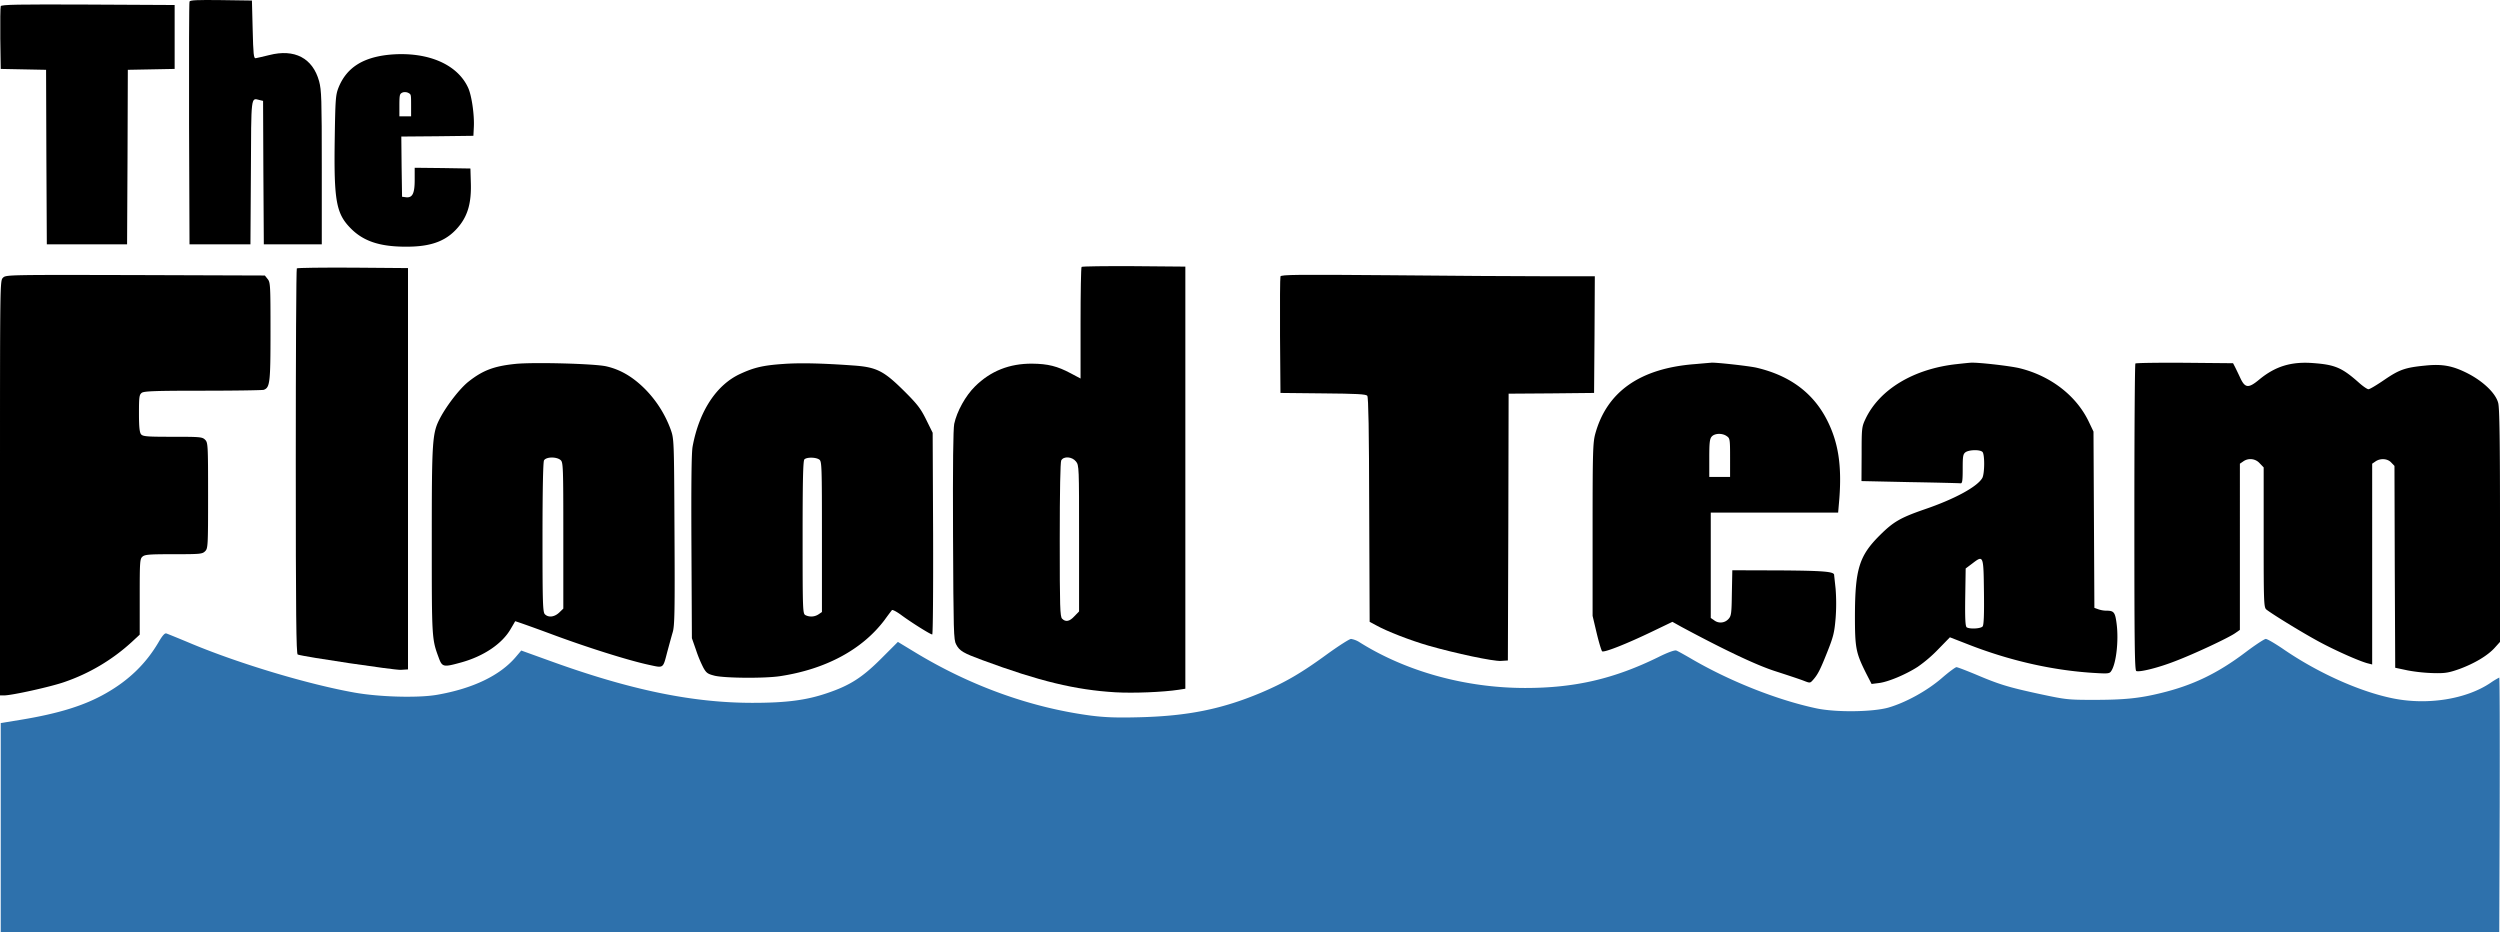 <svg id="logo-simple" 
  xmlns="http://www.w3.org/2000/svg" viewBox="-1348 -1057 1682 627.37">
  <defs>
    <style>
      .cls-1 {
        fill: #2e71ac;
      }
    </style>
  </defs>
  <path fill="currentColor" id="path" d="M127.5-626.8c-.3.7-.4,37.7-.3,82.3l.3,81h41l.3-48.3c.2-52.5,0-50.2,5.7-48.8l2.5.6.2,48.3.3,48.2h39V-515c0-46.9-.2-52.1-1.8-58.2-4.3-15.6-16.5-22-33.6-17.6-4.2,1-8.3,2-9.1,2.1-1.3.2-1.6-2.7-2-19.3l-.5-19.5-20.8-.3C132.7-628,127.8-627.8,127.5-626.8Z" transform="translate(-1348 -429.13)"/>
  <path fill="currentColor" id="path-2" data-name="path" d="M.5-623.7C.2-623,.1-613.2.2-602l.3,20.5,15.2.3,15.3.3.2,58.7.3,58.7h54l.3-58.7.2-58.7,15.8-.3,15.7-.3v-43l-58.3-.3C12.5-625,.8-624.8.5-623.7Z" transform="translate(-1348 -429.13)"/>
  <path fill="currentColor" id="path-18" d="M878.521,1372.683l-.61,0c-17.313,0-28.319-3.619-36.8-12.1-10.061-10.061-11.6-18.514-11-60.3.4-26.722.609-29.624,2.5-34.5,5.275-13.24,15.952-20.294,33.6-22.2a86.806,86.806,0,0,1,8.734-.451c21.871,0,38.718,8.58,45.066,22.951,2.3,5.29,4.093,17.926,3.7,26l-.3,6-24.3.3-24.2.2.2,20.3.3,20.2,2.3.3a8.159,8.159,0,0,0,1.217.1c3.633,0,4.983-3.144,4.983-11.6v-8.3l18.8.2,18.7.3.3,10.4c.3,12.142-1.853,20.337-7.2,27.4C906.477,1368.394,896.05,1372.683,878.521,1372.683Zm-1.17-103.986a3.793,3.793,0,0,0-2.778.987c-.788.844-.958,2.294-.958,8.165V1285H881.5v-7.265c0-7-.058-7.378-1.238-8.165A5.008,5.008,0,0,0,877.351,1268.7Z" transform="translate(-1952.91 -2263.711)"/>
  <path fill="currentColor" id="path-3" data-name="path" d="M727.7-448.3c-.4.3-.7,17.4-.7,37.9v37.2l-6.6-3.5c-9-4.8-15.3-6.4-26-6.5-15.2-.1-27.9,4.9-38.4,15.3-6.4,6.3-12.2,16.8-14,25.2-.7,3.7-1,26.8-.8,75.3.3,64.7.4,70.1,2.1,73.1,2.3,4.4,4.8,5.8,17.5,10.5,38.3,14.2,62.7,20.1,89.6,21.7,12.2.7,32.1-.1,42.6-1.7l4.5-.7v-284l-34.6-.3C743.9-448.9,728.1-448.7,727.7-448.3Zm-3.8,130.9c2.1,2.6,2.1,3.6,2.1,51.8v49.1l-3.1,3.2c-3.3,3.6-5.9,4.1-8.3,1.7-1.4-1.4-1.6-7.6-1.6-53,0-33.6.4-52.2,1-53.5C715.6-321.1,721.3-320.7,723.9-317.4Z" transform="translate(-1348 -429.13)"/>
  <path fill="currentColor" id="path-4" data-name="path" d="M199.7-447.3c-.4.3-.7,58.8-.7,130,0,102.6.3,129.5,1.3,129.8,4.1,1.5,65.5,10.6,69.4,10.3l4.8-.3v-270l-37.1-.3C217-447.9,200.1-447.7,199.7-447.3Z" transform="translate(-1348 -429.13)"/>
  <path fill="currentColor" id="path-5" data-name="path" d="M2-441c-2,2-2,2.8-2,141.5V-160H2.8c5.2,0,31.9-5.9,40.8-9.1a129.141,129.141,0,0,0,44.8-26.6l5.6-5.2v-25.4c0-23.3.1-25.5,1.8-27,1.6-1.5,4.6-1.7,21-1.7,17.9,0,19.3-.1,21.2-2s2-3.3,2-37.5-.1-35.6-2-37.5-3.3-2-21.9-2c-17.2,0-20-.2-21.2-1.7-1-1.2-1.4-5-1.4-14,0-11.2.2-12.6,1.9-13.9,1.6-1.1,8.9-1.4,41.2-1.4,21.6,0,40-.3,40.9-.6,4.1-1.6,4.5-4.7,4.5-39.2,0-31-.1-33.1-1.9-35.3l-1.9-2.4-87.1-.3C4.9-443,4-443,2-441Z" transform="translate(-1348 -429.13)"/>
  <path fill="currentColor" id="path-6" data-name="path" d="M861.5-441.9c-.3.8-.4,18.7-.3,39.9l.3,38.5,28.6.3c22.4.2,28.9.5,29.8,1.6.8.9,1.2,23.5,1.3,76.7l.3,75.4,4.3,2.3c7.3,4.1,23.1,10.2,35.2,13.7,18.5,5.3,43.6,10.6,48.8,10.3l4.7-.3.3-89.7.2-89.8,28.8-.2,28.7-.3.3-39.3.2-39.2h-33.3c-18.4,0-65.8-.3-105.5-.7C872.4-443.2,862-443.1,861.5-441.9Z" transform="translate(-1348 -429.13)"/>
  <path fill="currentColor" id="path-7" data-name="path" d="M346.4-383c-14.1,1.5-21.6,4.3-31.2,11.9-5.8,4.6-14.4,15.7-19,24.3-5.4,10.3-5.7,14.2-5.7,82.8,0,65.9,0,66,4.7,78.7,2.3,6.3,3.2,6.4,14.8,3.2,15.4-4.2,28-12.7,33.7-22.8,1.5-2.5,2.8-4.8,2.9-5,.2-.1,10.7,3.6,23.4,8.3,24,9,52.8,18.1,66.9,21.1,9.7,2.1,9.1,2.6,12.1-9,1.2-4.4,2.8-10.3,3.6-13,1.3-4.3,1.5-14.1,1.2-67.5-.3-62.4-.3-62.5-2.6-69a75.743,75.743,0,0,0-17.6-27.5c-8.1-8-16.4-12.8-25.7-14.9C400.1-383.2,358.3-384.3,346.4-383Zm30.8,64.7c1.7,1.5,1.8,4.4,1.8,50.8v49.1l-2.8,2.7c-3.2,3-7.2,3.5-9.6,1.1-1.4-1.4-1.6-7.4-1.6-51.5,0-32.6.4-50.7,1-52C367.4-320.6,374.5-320.7,377.2-318.3Z" transform="translate(-1348 -429.13)"/>
  <path fill="currentColor" id="path-8" data-name="path" d="M527-383c-13.2.9-19.5,2.3-28.8,6.6-16.1,7.3-27.8,25.1-32.2,48.9-.8,4.1-1,25.3-.8,67.5l.3,61.5,2.8,8a84.022,84.022,0,0,0,5,12c2,3.5,2.9,4.1,7.7,5.3,7.1,1.6,33.1,1.8,43.5.3,30.8-4.6,55.5-17.8,70.6-37.8,2.3-3.2,4.6-6.2,5-6.7.4-.4,3.3,1.1,6.5,3.5,6.8,5,19.4,12.9,20.6,12.9.5,0,.7-30.5.6-67.8l-.3-67.9-4.4-8.9c-3.7-7.5-6-10.4-14.5-18.9-14.1-14-18.8-16.4-34.9-17.5C552.7-383.5,537.9-383.8,527-383Zm24.3,64.4c1.6,1.2,1.7,4.9,1.7,51.9v50.6l-2.2,1.5a8.874,8.874,0,0,1-8.9.6c-1.8-1-1.9-2.7-1.9-52.3,0-38.6.3-51.6,1.2-52.5C542.8-320.4,549.1-320.3,551.3-318.6Z" transform="translate(-1348 -429.13)"/>
  <path fill="currentColor" id="path-9" data-name="path" d="M1140.4-382.9c-36.9,2.8-59.3,18.5-67.1,46.9-1.6,5.9-1.8,11.9-1.8,64.5v58l2.7,11.4c1.5,6.3,3.2,11.9,3.7,12.4,1.1,1.1,16.4-4.9,34.4-13.6l12.9-6.2,6.1,3.4c29.8,16,51.2,26.1,63.7,30,7.4,2.4,15.6,5.1,18.2,6.1,4.6,1.8,4.6,1.8,6.5-.3,3.3-3.7,4.9-6.8,9.7-18.9,4.1-10.3,4.8-13.1,5.6-22.7a130.551,130.551,0,0,0,0-19.8c-.5-4.8-1-9.1-1-9.4-.1-2.2-7.1-2.8-36.7-3l-31.8-.1-.3,15.3c-.2,14.1-.4,15.5-2.4,17.6a7.072,7.072,0,0,1-9.6.7l-2.2-1.5V-283h85.7l.8-9.3c1.7-22.1-.6-37.5-7.9-52.2-9.3-18.8-25.2-30.7-47.9-36-5.4-1.2-28.9-3.8-30.7-3.3C1150.7-383.8,1146-383.4,1140.4-382.9Zm21.4,48.5c2.1,1.4,2.2,2.2,2.2,14.5V-307h-14v-12.7c0-10.4.3-13,1.7-14.5C1153.7-336.4,1158.8-336.6,1161.8-334.4Z" transform="translate(-1348 -429.13)"/>
  <path fill="currentColor" id="path-10" data-name="path" d="M1316.6-382.9c-28.9,3.1-52,16.9-61.5,36.9-2.5,5.3-2.6,6.2-2.6,23.6l-.1,18.2,32.6.7c17.9.3,33.2.7,34,.8,1.2.2,1.5-1.5,1.5-9.6,0-8.6.2-10,1.9-11.3,2.4-1.7,9.7-1.9,11.4-.2,1.6,1.6,1.5,14.6-.1,17.5-3.3,5.9-18.8,14.3-39.1,21.2-16.1,5.6-20.8,8.3-30.1,17.6-13.7,13.7-16.4,22.7-16.5,53.8,0,22,.6,25,7.6,39l3.6,7,4.8-.6c6.2-.7,18.1-5.7,26.2-10.9a92.933,92.933,0,0,0,14-12l7.7-7.9,11.3,4.4c28.1,11.1,56.9,17.7,84.4,19.5,11,.7,11.7.6,12.9-1.3,3.3-5,5-20.3,3.6-31.4-1-8-1.8-9.1-6.8-9.1a17.477,17.477,0,0,1-5.7-1l-2.5-.9-.3-59.3-.3-59.3-3.1-6.5c-8.3-17.5-25.5-30.9-46.5-36.1-6.4-1.6-29.5-4.2-33.4-3.7C1325-383.8,1321-383.4,1316.6-382.9Zm18.2,153.3c.2,15.3-.1,22.3-.9,23.2-1.2,1.5-8.6,1.9-10.7.6-.9-.7-1.2-5.4-1-20.2l.3-19.4,4.4-3.3C1334.5-254.5,1334.5-254.5,1334.8-229.6Z" transform="translate(-1348 -429.13)"/>
  <path fill="currentColor" id="path-11" data-name="path" d="M1436.7-383.3c-.4.3-.7,46.9-.7,103.5,0,85.1.2,103,1.3,103.4,2.4.9,15.1-2.3,26.3-6.7,12.9-4.9,36.1-15.8,40.4-18.9l3-2.1V-315.9l2.2-1.5a8.346,8.346,0,0,1,11.1,1.2l2.7,2.8v47c0,43.6.1,47.2,1.8,48.6,3,2.5,22.2,14.4,33.7,20.7,10.7,6,29.2,14.3,34.8,15.6l2.7.7V-315.9l2.2-1.5c3.3-2.3,8.1-2,10.6.7l2.2,2.3.2,67.9.3,67.9,8.5,1.8a112.826,112.826,0,0,0,17.5,1.8c7.7.2,10.2-.3,17.3-2.8,10.2-3.8,18.9-9,23.6-14.2l3.6-4v-78.1c0-55.9-.3-79.3-1.2-82.6-1.6-6.5-10.1-14.7-21-20.2-9.8-4.9-16.6-6.2-28.2-5-13.4,1.3-17.3,2.7-27.3,9.5-5.1,3.5-9.9,6.4-10.8,6.4-.8,0-3.6-1.9-6.3-4.3-11.5-10.2-16.1-12.2-31-13.3-14.8-1.1-25.4,2.2-36.2,11.1-7.2,6-9.5,5.8-12.7-1-1.3-2.8-2.9-6.1-3.6-7.5l-1.3-2.5-32.5-.3C1452-383.9,1437.1-383.7,1436.7-383.3Z" transform="translate(-1348 -429.13)"/>
  <path id="path-12" data-name="path" class="cls-1" d="M106.5-195.5c-8.4,14.2-19.8,25.3-35.3,34.1-14.3,8.2-31.7,13.6-57.2,17.8L.5-141.4V-.5h1681l.3-85.8c.1-47.1,0-85.7-.3-85.7a47.23,47.23,0,0,0-5.8,3.5c-16.4,11.1-42.5,15.2-65.7,10.5-22.8-4.6-51.4-17.6-74.6-33.7-5.1-3.4-10-6.3-11-6.3-.9,0-7,4-13.5,8.9-18.9,14.3-35.7,22.4-57.4,27.6-14.3,3.5-24.5,4.5-45,4.5-17.3,0-18.7-.2-36.5-4-21.2-4.6-27-6.4-43-13.2-6.3-2.6-12-4.8-12.7-4.8s-5.2,3.3-9.9,7.4c-10,8.6-24.2,16.4-35.9,19.8-10.7,3-35.4,3.3-48.5.5-26.8-5.7-59.3-18.7-85.2-34-4-2.3-8.1-4.6-9-4.9-1-.4-5.6,1.2-12,4.4-29.9,14.7-56.3,20.8-89.6,20.8-40,0-80-11-111.4-30.7A15.175,15.175,0,0,0,909-198c-1.1,0-8.4,4.7-16.3,10.4-17.1,12.5-28.1,18.9-44.1,25.7-26.3,11.1-49.5,15.8-82.1,16.6-15.2.4-23,.1-32.5-1.1-40.1-5.3-80.3-19.7-117.2-41.9L604.1-196l-11.3,11.3c-12.9,12.9-21.2,18.1-36.7,23.3-13.9,4.7-27.4,6.4-49.8,6.4-40.5,0-82.4-8.7-136.2-28.2l-19.4-7-3.9,4.6c-10.6,12.3-28.7,21-52.8,25.2-12.7,2.2-38.6,1.5-55.5-1.5-30.9-5.5-76.7-19.2-109-32.6-8.8-3.7-16.7-6.9-17.6-7.2C110.8-202,109.2-200.2,106.5-195.5Z" transform="translate(-1348 -429.13)"/>
</svg>

